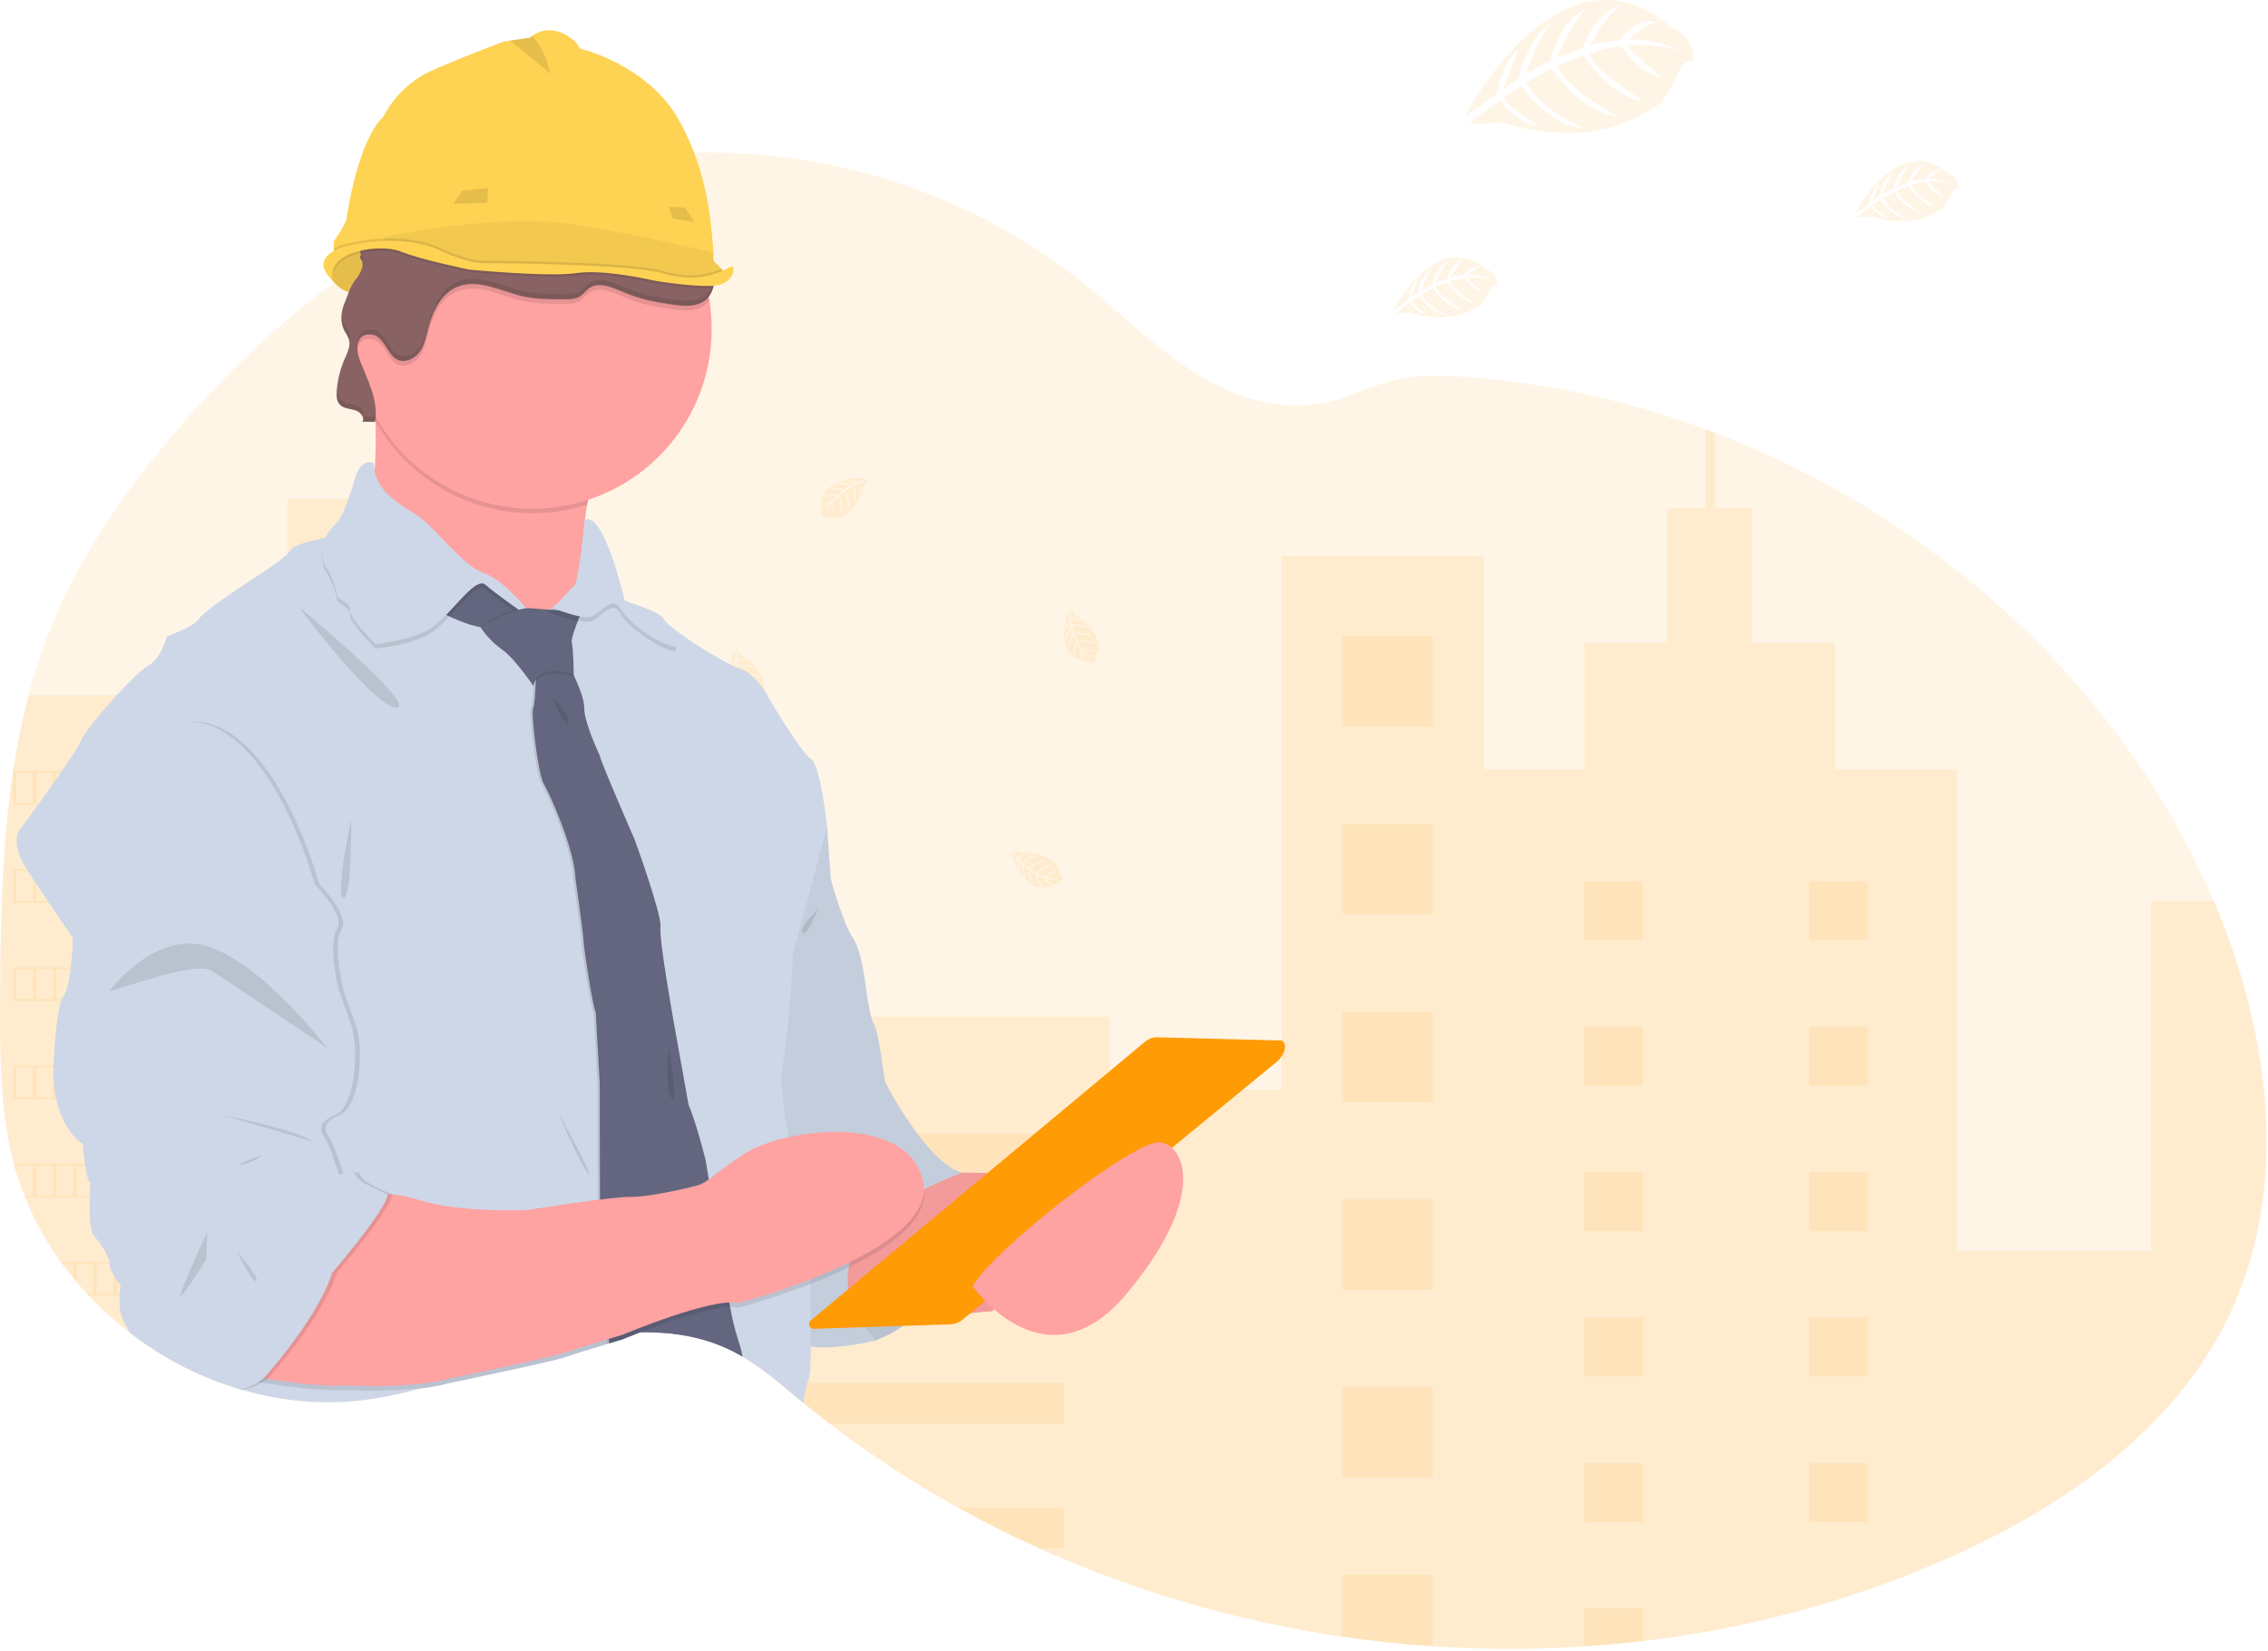 <svg width="1073" height="781" viewBox="0 0 1073 781" fill="none" xmlns="http://www.w3.org/2000/svg">
<g clip-path="url(#clip0_214_52)">
<path opacity="0.1" d="M1054.17 623.33C1027.61 678.14 973.65 714.79 917.75 738.96C872.994 758.184 825.684 770.809 777.3 776.44C768.033 777.54 758.737 778.393 749.41 779C725.578 780.553 701.669 780.527 677.84 778.92C663.507 777.967 649.223 776.443 634.99 774.35C585.534 767.135 537.318 753.095 491.72 732.63C478.56 726.703 465.667 720.233 453.04 713.22C431.95 701.531 411.743 688.316 392.58 673.68C388.34 670.44 384.153 667.13 380.02 663.75L378.32 662.36C375.07 659.68 371.85 656.94 368.58 654.28C363.145 649.727 357.375 645.589 351.32 641.9C350.91 641.66 350.5 641.42 350.08 641.19C348.96 640.54 347.82 639.93 346.66 639.35C344.27 638.145 341.82 637.064 339.32 636.11C327.77 631.71 315.4 630.11 302.86 630.38C300.78 630.38 298.7 630.52 296.61 630.66C293.69 630.86 290.76 631.16 287.84 631.54L286.76 631.69C277.455 633.007 268.255 634.982 259.23 637.6C245.29 641.6 231.6 646.6 217.82 651.11C211.97 653.04 206.11 654.88 200.2 656.53L198.9 656.89C190.495 659.254 181.938 661.045 173.29 662.25C153.638 664.763 133.677 663.155 114.68 657.53L114.02 657.34L112.8 656.98L111.13 656.46C108.33 655.58 105.553 654.617 102.8 653.57L101.13 652.93C98.463 651.903 95.853 650.8 93.3 649.62L91.63 648.86C88.963 647.62 86.353 646.31 83.8 644.93C82.88 644.45 81.97 643.93 81.07 643.44C78.35 641.92 75.683 640.327 73.07 638.66C70.297 636.893 67.583 635.05 64.93 633.13C63.703 632.25 62.49 631.347 61.29 630.42C54.373 625.129 47.895 619.287 41.92 612.95C41.59 612.62 41.28 612.28 40.97 611.95C39.38 610.23 37.82 608.48 36.31 606.69C35.75 606.03 35.19 605.37 34.64 604.69C32.847 602.503 31.117 600.267 29.45 597.98C29.2 597.65 28.96 597.31 28.72 596.98C21.887 587.531 16.223 577.29 11.85 566.48C11.71 566.15 11.58 565.81 11.46 565.48C10.127 562.047 8.91 558.557 7.81 555.01C7.36 553.53 6.93 552.01 6.55 550.53C6.42 550.09 6.3 549.64 6.19 549.2C0.67 527.47 0.04 504.88 0.04 482.42C0.04 479.8 0.04 477.183 0.04 474.57C0.2 438.24 0.76 401.29 6.12 365.46C6.12 365.21 6.19 364.96 6.23 364.72C8.024 352.658 10.464 340.701 13.54 328.9C16.759 316.518 20.873 304.386 25.85 292.6C38.18 263.6 56.11 237.21 76.02 212.75C100.02 183.32 127.52 156.16 158.15 133.75C162.55 130.53 167.01 127.403 171.53 124.37L173.62 123C174.35 122.51 175.08 122 175.81 121.57C177.31 120.57 178.81 119.63 180.33 118.68L182.03 117.62L185.27 115.62L186.27 115.05L188 114.05L189.71 113.05C191.71 111.87 193.733 110.717 195.78 109.59C204.52 104.717 213.467 100.263 222.62 96.23C225.32 95.037 228.037 93.887 230.77 92.78C243.18 87.726 255.927 83.546 268.92 80.27C273.72 79.057 278.55 77.99 283.41 77.07C289.143 75.963 294.907 75.047 300.7 74.32C309.919 73.16 319.191 72.469 328.48 72.25C393.8 70.66 459.78 91.92 510.97 132.67C531.37 148.91 549.7 168.14 572.61 180.59C592.61 191.43 616.02 195.92 637.44 187.39C655.14 180.34 666.66 176.84 686.54 177.91C727.677 180.227 768.232 188.709 806.85 203.07C808.41 203.64 809.97 204.23 811.52 204.82C912.23 243.37 998.82 319.92 1043.8 418.29C1044.99 420.89 1046.14 423.51 1047.27 426.15C1074.1 488.8 1083.78 562.25 1054.17 623.33Z" fill="#FF9B05"/>
<path opacity="0.1" d="M200.17 277.39V656.55L198.87 656.91C190.465 659.274 181.908 661.065 173.26 662.27C153.608 664.782 133.647 663.175 114.65 657.55L113.99 657.36L112.77 657L111.1 656.48C108.3 655.6 105.523 654.637 102.77 653.59L101.1 652.95C98.433 651.923 95.823 650.82 93.27 649.64L91.6 648.88C88.933 647.64 86.323 646.33 83.77 644.95C82.85 644.47 81.94 643.95 81.04 643.46C78.32 641.94 75.653 640.347 73.04 638.68C70.267 636.913 67.553 635.07 64.9 633.15C63.673 632.27 62.46 631.367 61.26 630.44C54.343 625.149 47.865 619.307 41.89 612.97C41.56 612.64 41.25 612.3 40.94 611.97C39.35 610.25 37.79 608.5 36.28 606.71C35.72 606.05 35.16 605.39 34.61 604.71C32.817 602.523 31.087 600.287 29.42 598C29.17 597.67 28.93 597.33 28.69 597C21.857 587.551 16.193 577.31 11.82 566.5C11.68 566.17 11.55 565.83 11.43 565.5C10.097 562.067 8.88 558.577 7.78 555.03C7.33 553.55 6.9 552.03 6.52 550.55C6.39 550.11 6.27 549.66 6.16 549.22C0.64 527.49 0.01 504.9 0.01 482.44C0.01 479.82 0.01 477.203 0.01 474.59C0.17 438.26 0.73 401.31 6.09 365.48C6.09 365.23 6.16 364.98 6.2 364.74C7.994 352.678 10.434 340.721 13.51 328.92H115.63V277.39H135.99V236H179.81V277.39H200.17Z" fill="#FF9B05"/>
<path opacity="0.1" d="M1054.17 623.33C1027.61 678.14 973.65 714.79 917.75 738.96C872.994 758.184 825.684 770.809 777.3 776.44C768.033 777.54 758.737 778.393 749.41 779C725.578 780.553 701.669 780.527 677.84 778.92C663.507 777.967 649.223 776.443 634.99 774.35C585.534 767.135 537.318 753.095 491.72 732.63C478.56 726.703 465.667 720.233 453.04 713.22C431.95 701.531 411.743 688.315 392.58 673.68C388.34 670.44 384.153 667.13 380.02 663.75L378.32 662.36C375.07 659.68 371.85 656.94 368.58 654.28C363.145 649.727 357.375 645.589 351.32 641.9C350.91 641.66 350.5 641.42 350.08 641.19C348.96 640.54 347.82 639.93 346.66 639.35C344.27 638.145 341.82 637.064 339.32 636.11V481H524.91V515.53H606.36V262.95H702.23V363.95H749.65V304.15H788.83V240.27H806.83V203.07C808.39 203.64 809.95 204.23 811.5 204.82V240.27H829.02V304.19H868.17V363.99H925.9V591.82H1017.66V426.13H1047.23C1074.1 488.8 1083.78 562.25 1054.17 623.33Z" fill="#FF9B05"/>
<path opacity="0.1" d="M677.86 300.96H635.01V343.81H677.86V300.96Z" fill="#FF9B05"/>
<path opacity="0.1" d="M677.86 389.78H635.01V432.63H677.86V389.78Z" fill="#FF9B05"/>
<path opacity="0.1" d="M677.86 478.61H635.01V521.46H677.86V478.61Z" fill="#FF9B05"/>
<path opacity="0.1" d="M677.86 567.44H635.01V610.29H677.86V567.44Z" fill="#FF9B05"/>
<path opacity="0.1" d="M677.86 656.26H635.01V699.11H677.86V656.26Z" fill="#FF9B05"/>
<path opacity="0.1" d="M677.86 745.07V778.91C663.527 777.957 649.243 776.433 635.01 774.34V745.07H677.86Z" fill="#FF9B05"/>
<path opacity="0.1" d="M503.44 536.38H353.45V555.79H503.44V536.38Z" fill="#FF9B05"/>
<path opacity="0.1" d="M503.44 595.33H353.45V614.74H503.44V595.33Z" fill="#FF9B05"/>
<path opacity="0.1" d="M503.44 654.28V673.68H392.6C388.36 670.44 384.173 667.13 380.04 663.75L378.34 662.36C375.09 659.68 371.87 656.94 368.6 654.28H503.44Z" fill="#FF9B05"/>
<path opacity="0.1" d="M503.44 713.22V732.63H491.74C478.58 726.703 465.687 720.233 453.06 713.22H503.44Z" fill="#FF9B05"/>
<path opacity="0.1" d="M777.32 416.99H749.43V444.88H777.32V416.99Z" fill="#FF9B05"/>
<path opacity="0.1" d="M173.32 287.01H145.43V314.9H173.32V287.01Z" fill="#FF9B05"/>
<path opacity="0.1" d="M173.32 351.81H145.43V379.7H173.32V351.81Z" fill="#FF9B05"/>
<path opacity="0.1" d="M173.32 416.6H145.43V444.49H173.32V416.6Z" fill="#FF9B05"/>
<path opacity="0.1" d="M173.32 481.4H145.43V509.29H173.32V481.4Z" fill="#FF9B05"/>
<path opacity="0.1" d="M173.32 546.2H145.43V574.09H173.32V546.2Z" fill="#FF9B05"/>
<path opacity="0.1" d="M173.32 610.99H145.43V638.88H173.32V610.99Z" fill="#FF9B05"/>
<path opacity="0.1" d="M883.81 416.99H855.92V444.88H883.81V416.99Z" fill="#FF9B05"/>
<path opacity="0.1" d="M777.32 485.79H749.43V513.68H777.32V485.79Z" fill="#FF9B05"/>
<path opacity="0.1" d="M883.81 485.79H855.92V513.68H883.81V485.79Z" fill="#FF9B05"/>
<path opacity="0.1" d="M777.32 554.6H749.43V582.49H777.32V554.6Z" fill="#FF9B05"/>
<path opacity="0.1" d="M883.81 554.6H855.92V582.49H883.81V554.6Z" fill="#FF9B05"/>
<path opacity="0.1" d="M777.32 623.41H749.43V651.3H777.32V623.41Z" fill="#FF9B05"/>
<path opacity="0.1" d="M883.81 623.41H855.92V651.3H883.81V623.41Z" fill="#FF9B05"/>
<path opacity="0.1" d="M777.32 692.21H749.43V720.1H777.32V692.21Z" fill="#FF9B05"/>
<path opacity="0.1" d="M883.81 692.21H855.92V720.1H883.81V692.21Z" fill="#FF9B05"/>
<path opacity="0.1" d="M749.43 779V761.01H777.32V776.44L749.43 779Z" fill="#FF9B05"/>
<path opacity="0.1" d="M6.1 364.75V380.75H112.77V364.75H6.1ZM15.6 379.75H7.77V365.75H15.6V379.75ZM25.1 379.75H17.27V365.75H25.1V379.75ZM34.6 379.75H26.77V365.75H34.6V379.75ZM44.1 379.75H36.27V365.75H44.1V379.75ZM53.6 379.75H45.77V365.75H53.6V379.75ZM63.1 379.75H55.27V365.75H63.1V379.75ZM72.6 379.75H64.77V365.75H72.6V379.75ZM82.1 379.75H74.27V365.75H82.1V379.75ZM91.6 379.75H83.77V365.75H91.6V379.75ZM101.1 379.75H93.27V365.75H101.1V379.75ZM111.1 379.75H102.77V365.75H111.1V379.75Z" fill="#FF9B05"/>
<path opacity="0.1" d="M6.1 411.21V427.16H112.77V411.21H6.1ZM15.6 426.16H7.77V412.21H15.6V426.16ZM25.1 426.16H17.27V412.21H25.1V426.16ZM34.6 426.16H26.77V412.21H34.6V426.16ZM44.1 426.16H36.27V412.21H44.1V426.16ZM53.6 426.16H45.77V412.21H53.6V426.16ZM63.1 426.16H55.27V412.21H63.1V426.16ZM72.6 426.16H64.77V412.21H72.6V426.16ZM82.1 426.16H74.27V412.21H82.1V426.16ZM91.6 426.16H83.77V412.21H91.6V426.16ZM101.1 426.16H93.27V412.21H101.1V426.16ZM111.1 426.16H102.77V412.21H111.1V426.16Z" fill="#FF9B05"/>
<path opacity="0.1" d="M6.1 457.66V473.61H112.77V457.66H6.1ZM15.6 472.61H7.77V458.66H15.6V472.61ZM25.1 472.61H17.27V458.66H25.1V472.61ZM34.6 472.61H26.77V458.66H34.6V472.61ZM44.1 472.61H36.27V458.66H44.1V472.61ZM53.6 472.61H45.77V458.66H53.6V472.61ZM63.1 472.61H55.27V458.66H63.1V472.61ZM72.6 472.61H64.77V458.66H72.6V472.61ZM82.1 472.61H74.27V458.66H82.1V472.61ZM91.6 472.61H83.77V458.66H91.6V472.61ZM101.1 472.61H93.27V458.66H101.1V472.61ZM111.1 472.61H102.77V458.66H111.1V472.61Z" fill="#FF9B05"/>
<path opacity="0.1" d="M6.1 504.07V520.07H112.77V504.07H6.1ZM15.6 519.07H7.77V505.07H15.6V519.07ZM25.1 519.07H17.27V505.07H25.1V519.07ZM34.6 519.07H26.77V505.07H34.6V519.07ZM44.1 519.07H36.27V505.07H44.1V519.07ZM53.6 519.07H45.77V505.07H53.6V519.07ZM63.1 519.07H55.27V505.07H63.1V519.07ZM72.6 519.07H64.77V505.07H72.6V519.07ZM82.1 519.07H74.27V505.07H82.1V519.07ZM91.6 519.07H83.77V505.07H91.6V519.07ZM101.1 519.07H93.27V505.07H101.1V519.07ZM111.1 519.07H102.77V505.07H111.1V519.07Z" fill="#FF9B05"/>
<path opacity="0.1" d="M6.51 550.56C6.89 552.06 7.32 553.56 7.77 555.04V551.56H15.6V565.56H11.42C11.54 565.89 11.67 566.23 11.81 566.56H112.81V550.56H6.51ZM25.1 565.56H17.27V551.56H25.1V565.56ZM34.6 565.56H26.77V551.56H34.6V565.56ZM44.1 565.56H36.27V551.56H44.1V565.56ZM53.6 565.56H45.77V551.56H53.6V565.56ZM63.1 565.56H55.27V551.56H63.1V565.56ZM72.6 565.56H64.77V551.56H72.6V565.56ZM82.1 565.56H74.27V551.56H82.1V565.56ZM91.6 565.56H83.77V551.56H91.6V565.56ZM101.1 565.56H93.27V551.56H101.1V565.56ZM111.1 565.56H102.77V551.56H111.1V565.56Z" fill="#FF9B05"/>
<path opacity="0.1" d="M28.68 597.01C28.92 597.34 29.16 597.68 29.41 598.01H34.6V604.72C35.15 605.39 35.71 606.05 36.27 606.72V598.02H44.1V612.02H40.93C41.24 612.35 41.55 612.69 41.88 613.02H112.77V597.02L28.68 597.01ZM53.6 612.01H45.77V598.01H53.6V612.01ZM63.1 612.01H55.27V598.01H63.1V612.01ZM72.6 612.01H64.77V598.01H72.6V612.01ZM82.1 612.01H74.27V598.01H82.1V612.01ZM91.6 612.01H83.77V598.01H91.6V612.01ZM101.1 612.01H93.27V598.01H101.1V612.01ZM111.1 612.01H102.77V598.01H111.1V612.01Z" fill="#FF9B05"/>
<path opacity="0.1" d="M81.04 643.46C81.94 643.97 82.85 644.46 83.77 644.95V644.46H91.6V648.88L93.27 649.64V644.46H101.1V652.95L102.77 653.59V644.46H111.1V656.46L112.77 656.98V643.46H81.04Z" fill="#FF9B05"/>
<path opacity="0.1" d="M409.96 226.24C409.96 226.24 386.12 224.8 388.96 241.5C388.814 242.349 388.941 243.222 389.322 243.994C389.703 244.767 390.318 245.399 391.08 245.8C391.08 245.8 391.08 244.56 393.52 244.98C394.376 245.121 395.245 245.161 396.11 245.1C397.28 245.023 398.393 244.567 399.28 243.8V243.8C399.28 243.8 405.98 241.03 408.59 230.08C408.59 230.08 410.51 227.69 410.44 227.08L406.44 228.8C406.44 228.8 407.82 231.7 406.74 234.11C406.74 234.11 406.61 228.91 405.83 229.03C405.68 229.03 403.74 230.03 403.74 230.03C403.74 230.03 406.11 235.09 404.32 238.76C404.32 238.76 405 232.54 403.01 230.4L400.11 232.07C400.11 232.07 402.88 237.29 401 241.55C401 241.55 401.49 235.02 399.52 232.48L396.95 234.48C396.95 234.48 399.55 239.62 397.95 243.16C397.95 243.16 397.74 235.55 396.38 234.97C395.404 235.793 394.534 236.733 393.79 237.77C393.79 237.77 395.57 241.5 394.47 243.47C394.47 243.47 393.79 238.41 393.23 238.38C393.23 238.38 391 241.74 390.77 244.04C390.873 241.906 391.535 239.837 392.69 238.04C391.402 238.284 390.213 238.899 389.27 239.81C389.27 239.81 389.62 237.44 393.27 237.23C393.27 237.23 395.12 234.69 395.62 234.53C395.62 234.53 392.01 234.23 389.82 235.2C389.82 235.2 391.75 232.96 396.28 233.98L398.81 231.91C398.81 231.91 394.06 231.26 392.05 231.98C392.05 231.98 394.36 229.98 399.49 231.44L402.25 229.79C400.13 229.326 397.959 229.138 395.79 229.23C395.79 229.23 398.33 227.86 403.06 229.35L405.06 228.46C405.06 228.46 402.06 227.88 401.23 227.79C400.4 227.7 400.31 227.46 400.31 227.46C402.188 227.147 404.117 227.362 405.88 228.08C405.88 228.08 410.03 226.5 409.96 226.24Z" fill="#FF9B05"/>
<path opacity="0.1" d="M347.38 307.51C347.38 307.51 339.23 329.95 356.05 332C356.82 332.379 357.69 332.505 358.536 332.359C359.382 332.214 360.161 331.804 360.76 331.19C360.76 331.19 359.59 330.8 360.67 328.61C361.048 327.832 361.337 327.013 361.53 326.17C361.783 325.024 361.657 323.828 361.17 322.76V322.76C361.17 322.76 360.42 315.55 350.66 309.94C350.66 309.94 348.92 307.41 348.31 307.31L348.81 311.66C348.81 311.66 351.98 311.16 353.99 312.88C353.99 312.88 348.99 311.53 348.86 312.31C348.86 312.46 349.23 314.6 349.23 314.6C349.23 314.6 354.75 313.76 357.76 316.52C357.76 316.52 351.98 314.1 349.37 315.41L350.15 318.59C350.15 318.59 355.94 317.43 359.49 320.43C359.49 320.43 353.37 318.12 350.37 319.28L351.56 322.28C351.56 322.28 357.23 321.28 360.17 323.77C360.17 323.77 352.81 321.77 351.88 322.95C352.392 324.114 353.044 325.212 353.82 326.22C353.82 326.22 357.91 325.58 359.48 327.22C359.48 327.22 354.43 326.43 354.25 326.95C354.25 326.95 356.84 330.05 358.98 330.95C356.97 330.239 355.181 329.015 353.79 327.4C353.658 328.708 353.911 330.025 354.52 331.19C354.52 331.19 352.34 330.19 353.17 326.64C353.17 326.64 351.25 324.15 351.25 323.64C351.25 323.64 349.93 327.01 350.25 329.39C350.25 329.39 348.65 326.9 350.91 322.85L349.65 319.85C349.65 319.85 347.65 324.22 347.79 326.36C347.79 326.36 346.55 323.57 349.39 319.06L348.6 315.95C347.553 317.839 346.757 319.856 346.23 321.95C346.23 321.95 345.63 319.12 348.4 315.01L348.11 312.87C348.11 312.87 346.71 315.55 346.38 316.36C346.05 317.17 345.8 317.14 345.8 317.14C346.03 315.249 346.782 313.459 347.97 311.97C347.97 311.97 347.65 307.51 347.38 307.51Z" fill="#FF9B05"/>
<path opacity="0.1" d="M505.41 288.59C505.41 288.59 497.27 311.07 514.08 313.07C514.853 313.448 515.725 313.573 516.573 313.426C517.421 313.278 518.2 312.867 518.8 312.25C518.8 312.25 517.62 311.86 518.71 309.68C519.092 308.901 519.377 308.078 519.56 307.23C519.816 306.085 519.693 304.889 519.21 303.82C519.21 303.82 518.46 296.61 508.7 291C508.7 291 506.95 288.48 506.34 288.38L506.85 292.72C506.85 292.72 510.02 292.23 512.03 293.95C512.03 293.95 507.03 292.6 506.89 293.37C506.89 293.53 507.26 295.66 507.26 295.66C507.26 295.66 512.78 294.83 515.8 297.58C515.8 297.58 510.02 295.17 507.4 296.47L508.19 299.66C508.19 299.66 513.98 298.49 517.53 301.5C517.53 301.5 511.4 299.18 508.4 300.34L509.59 303.34C509.59 303.34 515.26 302.34 518.2 304.83C518.2 304.83 510.85 302.83 509.91 304.02C510.438 305.189 511.11 306.287 511.91 307.29C511.91 307.29 515.99 306.64 517.57 308.29C517.57 308.29 512.52 307.5 512.34 308.03C512.34 308.03 514.92 311.12 517.06 312.03C515.052 311.322 513.265 310.097 511.88 308.48C511.747 309.786 511.998 311.103 512.6 312.27C512.6 312.27 510.43 311.27 511.26 307.73C511.26 307.73 509.34 305.23 509.33 304.73C509.33 304.73 508.02 308.11 508.33 310.48C508.33 310.48 506.73 308 508.99 303.94L507.73 300.94C507.73 300.94 505.73 305.31 505.87 307.44C505.87 307.44 504.63 304.66 507.47 300.15L506.67 297.03C505.624 298.919 504.827 300.936 504.3 303.03C504.3 303.03 503.71 300.2 506.48 296.09L506.19 293.95C506.19 293.95 504.79 296.63 504.45 297.44C504.11 298.25 503.87 298.22 503.87 298.22C504.107 296.329 504.861 294.54 506.05 293.05C506.05 293.05 505.69 288.6 505.41 288.59Z" fill="#FF9B05"/>
<path opacity="0.1" d="M279.51 472.07C279.51 472.07 271.36 494.52 288.18 496.57C288.951 496.949 289.822 497.074 290.668 496.927C291.515 496.779 292.293 496.367 292.89 495.75C292.89 495.75 291.72 495.36 292.8 493.18C293.184 492.401 293.473 491.578 293.66 490.73C293.918 489.585 293.792 488.386 293.3 487.32V487.32C293.3 487.32 292.55 480.11 282.79 474.51C282.79 474.51 281.05 471.98 280.44 471.88L280.94 476.22C280.94 476.22 284.12 475.73 286.12 477.45C286.12 477.45 281.12 476.1 280.99 476.87C280.99 477.03 281.36 479.16 281.36 479.16C281.36 479.16 286.88 478.33 289.89 481.08C289.89 481.08 284.11 478.67 281.5 479.97L282.28 483.16C282.28 483.16 288.07 481.99 291.62 485C291.62 485 285.5 482.68 282.5 483.84L283.69 486.84C283.69 486.84 289.36 485.84 292.3 488.33C292.3 488.33 284.95 486.33 284.01 487.52C284.522 488.684 285.173 489.782 285.95 490.79C285.95 490.79 290.04 490.14 291.62 491.79C291.62 491.79 286.56 491 286.38 491.53C286.38 491.53 288.97 494.62 291.11 495.53C289.1 494.824 287.31 493.604 285.92 491.99C285.788 493.294 286.041 494.609 286.65 495.77C286.65 495.77 284.47 494.77 285.3 491.23C285.3 491.23 283.39 488.73 283.38 488.23C283.38 488.23 282.06 491.61 282.38 493.98C282.38 493.98 280.78 491.5 283.04 487.44L281.78 484.44C281.78 484.44 279.78 488.81 279.93 490.94C279.93 490.94 278.69 488.16 281.53 483.65L280.73 480.54C279.681 482.428 278.885 484.445 278.36 486.54C278.36 486.54 277.76 483.7 280.53 479.6L280.24 477.45C280.24 477.45 278.84 480.13 278.51 480.94C278.18 481.75 277.93 481.72 277.93 481.72C278.161 479.827 278.916 478.037 280.11 476.55C280.11 476.55 279.78 472.07 279.51 472.07Z" fill="#FF9B05"/>
<path opacity="0.1" d="M247.17 260.48C247.17 260.48 239.03 282.92 255.84 284.97C256.612 285.348 257.484 285.474 258.331 285.328C259.178 285.183 259.958 284.774 260.56 284.16C260.56 284.16 259.38 283.77 260.47 281.58C260.847 280.799 261.132 279.977 261.32 279.13C261.576 277.989 261.453 276.795 260.97 275.73C260.97 275.73 260.22 268.52 250.45 262.91C250.45 262.91 248.71 260.38 248.1 260.28L248.61 264.63C248.61 264.63 251.78 264.13 253.78 265.85C253.78 265.85 248.78 264.5 248.65 265.28C248.65 265.43 249.02 267.57 249.02 267.57C249.02 267.57 254.54 266.73 257.56 269.49C257.56 269.49 251.78 267.07 249.16 268.38L249.94 271.56C249.94 271.56 255.73 270.39 259.29 273.4C259.29 273.4 253.16 271.08 250.16 272.25L251.35 275.25C251.35 275.25 257.02 274.25 259.96 276.75C259.96 276.75 252.61 274.75 251.67 275.93C252.182 277.094 252.834 278.192 253.61 279.2C253.61 279.2 257.7 278.56 259.28 280.2C259.28 280.2 254.23 279.41 254.05 279.93C254.05 279.93 256.63 283.03 258.77 283.93C256.762 283.216 254.973 281.993 253.58 280.38C253.448 281.688 253.701 283.005 254.31 284.17C254.31 284.17 252.13 283.17 252.97 279.62C252.97 279.62 251.05 277.13 251.04 276.62C251.04 276.62 249.73 279.99 250.04 282.37C250.04 282.37 248.43 279.88 250.7 275.83L249.43 272.83C249.43 272.83 247.43 277.2 247.58 279.34C247.58 279.34 246.34 276.55 249.18 272.04L248.38 268.93C247.333 270.819 246.537 272.836 246.01 274.93C246.01 274.93 245.42 272.1 248.18 267.99L247.9 265.85C247.9 265.85 246.49 268.53 246.16 269.33C245.83 270.13 245.58 270.12 245.58 270.12C245.811 268.227 246.566 266.437 247.76 264.95C247.76 264.95 247.45 260.48 247.17 260.48Z" fill="#FF9B05"/>
<path opacity="0.1" d="M307.61 382.68C307.61 382.68 313.9 405.68 328.82 397.68C329.668 397.545 330.451 397.145 331.059 396.538C331.666 395.931 332.065 395.148 332.2 394.3C332.2 394.3 331.02 394.66 330.65 392.25C330.509 391.394 330.267 390.559 329.93 389.76C329.487 388.674 328.695 387.767 327.68 387.18C327.68 387.18 322.91 381.72 311.68 382.76C311.68 382.76 308.8 381.71 308.24 381.98L311.16 385.23C311.16 385.23 313.47 383 316.1 383.23C316.1 383.23 311.21 385.03 311.57 385.72C311.65 385.86 313.19 387.38 313.19 387.38C313.19 387.38 317.19 383.51 321.27 384.02C321.27 384.02 315.16 385.38 313.78 387.96L316.25 390.11C316.25 390.11 320.31 385.82 324.95 386.22C324.95 386.22 318.6 387.86 316.82 390.54L319.54 392.33C319.54 392.33 323.54 388.22 327.44 388.59C327.44 388.59 320.3 391.22 320.19 392.7C321.282 393.357 322.451 393.877 323.67 394.25C323.67 394.25 326.67 391.37 328.86 391.78C328.86 391.78 324.27 394.05 324.43 394.58C324.43 394.58 328.33 395.58 330.58 395.1C328.531 395.681 326.366 395.715 324.3 395.2C324.943 396.344 325.911 397.273 327.08 397.87C327.08 397.87 324.72 398.3 323.36 394.93C323.36 394.93 320.36 394 320.04 393.58C320.04 393.58 320.92 397.1 322.54 398.86C322.54 398.86 319.8 397.75 319.31 393.13L316.54 391.4C316.54 391.4 317.45 396.11 318.77 397.78C318.77 397.78 316.15 396.22 315.87 390.9L313.43 388.82C313.668 390.978 314.185 393.096 314.97 395.12C314.97 395.12 312.86 393.12 312.75 388.2L311.28 386.61C311.28 386.61 311.68 389.61 311.87 390.46C312.06 391.31 311.87 391.46 311.87 391.46C310.969 389.78 310.554 387.883 310.67 385.98C310.67 385.98 307.84 382.53 307.61 382.68Z" fill="#FF9B05"/>
<path opacity="0.1" d="M478.25 403.22C478.25 403.22 484.54 426.22 499.45 418.22C500.3 418.088 501.087 417.69 501.696 417.083C502.305 416.475 502.706 415.69 502.84 414.84C502.84 414.84 501.65 415.2 501.28 412.84C501.147 411.984 500.908 411.147 500.57 410.35C500.12 409.266 499.326 408.359 498.31 407.77V407.77C498.31 407.77 493.54 402.31 482.31 403.36C482.31 403.36 479.43 402.3 478.88 402.57L481.79 405.82C481.79 405.82 484.1 403.59 486.73 403.82C486.73 403.82 481.84 405.62 482.21 406.31C482.28 406.45 483.83 407.97 483.83 407.97C483.83 407.97 487.83 404.1 491.91 404.61C491.91 404.61 485.79 405.97 484.41 408.55L486.89 410.7C486.89 410.7 490.89 406.41 495.58 406.81C495.58 406.81 489.24 408.45 487.46 411.13L490.18 412.92C490.18 412.92 494.18 408.81 498.07 409.18C498.07 409.18 490.93 411.81 490.83 413.29C491.919 413.947 493.084 414.468 494.3 414.84C494.3 414.84 497.3 411.96 499.49 412.37C499.49 412.37 494.91 414.64 495.06 415.17C495.06 415.17 498.96 416.17 501.22 415.69C499.168 416.27 497 416.305 494.93 415.79C495.577 416.932 496.543 417.86 497.71 418.46C497.71 418.46 495.35 418.89 493.99 415.52C493.99 415.52 490.99 414.59 490.68 414.17C490.68 414.17 491.55 417.69 493.17 419.45C493.17 419.45 490.43 418.34 489.94 413.72L487.17 411.97C487.17 411.97 488.08 416.68 489.41 418.35C489.41 418.35 486.79 416.79 486.51 411.47L484.06 409.39C484.297 411.549 484.818 413.667 485.61 415.69C485.61 415.69 483.49 413.69 483.38 408.77L481.91 407.18C481.91 407.18 482.31 410.18 482.5 411.03C482.69 411.88 482.5 412.03 482.5 412.03C481.599 410.35 481.184 408.453 481.3 406.55C481.3 406.55 478.48 403.07 478.25 403.22Z" fill="#FF9B05"/>
<path d="M414.23 634.2C414.23 634.2 466.11 616.73 455.37 554.83L389.47 537.72L374.17 588.51L414.23 634.2Z" fill="#CED7E7"/>
<path opacity="0.1" d="M374.17 588.51L414.22 634.2C414.22 634.2 466.1 616.73 455.36 554.83L374.17 588.51Z" fill="black"/>
<path d="M156.17 131.21C156.17 131.21 163.17 142.6 172.74 136.91C182.31 131.22 173.13 115.5 173.13 115.5C173.13 115.5 154.8 112.99 156.17 131.21Z" fill="#FED253"/>
<path opacity="0.1" d="M172.74 136.91C171.611 137.64 170.345 138.132 169.019 138.356C167.694 138.58 166.336 138.53 165.03 138.21C161.52 137.32 158.82 134.62 157.37 132.85C156.938 132.331 156.537 131.787 156.17 131.22C155.68 124.72 157.7 120.85 160.5 118.57C164.35 115.44 169.68 115.31 171.98 115.41C172.69 115.41 173.1 115.51 173.1 115.51L173.29 115.83C173.56 116.34 174.15 117.47 174.78 118.98C176.92 123.93 179.47 132.9 172.74 136.91Z" fill="black"/>
<path d="M419.33 551.92L455.33 554.83L522.33 555.38L469.54 620.38C469.54 620.38 452.79 621.29 449.34 623.65C445.89 626.01 397.45 624.75 397.45 624.75L389.63 591.43L419.33 551.92Z" fill="#FFA2A2"/>
<path opacity="0.05" d="M419.33 551.92L455.33 554.83L522.33 555.38L469.54 620.38C469.54 620.38 452.79 621.29 449.34 623.65C445.89 626.01 397.45 624.75 397.45 624.75L389.63 591.43L419.33 551.92Z" fill="black"/>
<path d="M382.92 377.16L391.29 391.36L393.11 416.12C393.11 416.12 398.94 437.23 403.31 443.42C407.68 449.61 409.5 466 409.5 466C409.5 466 411.32 481.29 413.5 484.56C415.68 487.83 418.6 511.56 418.6 511.56C418.6 511.56 437.9 550.15 455.37 554.88C455.37 554.88 368.72 583.28 414.23 634.25C414.23 634.25 381.83 642.25 374.18 633.16C366.53 624.07 346.51 489.35 346.51 489.35L352.7 375.75L382.92 377.16Z" fill="#CED7E7"/>
<path opacity="0.05" d="M382.92 377.16L391.29 391.36L393.11 416.12C393.11 416.12 398.94 437.23 403.31 443.42C407.68 449.61 409.5 466 409.5 466C409.5 466 411.32 481.29 413.5 484.56C415.68 487.83 418.6 511.56 418.6 511.56C418.6 511.56 437.9 550.15 455.37 554.88C455.37 554.88 368.72 583.28 414.23 634.25C414.23 634.25 381.83 642.25 374.18 633.16C366.53 624.07 346.51 489.35 346.51 489.35L352.7 375.75L382.92 377.16Z" fill="black"/>
<path d="M277.79 238.77C275.359 251.384 276.08 264.402 279.89 276.67L266.41 315.26C266.41 315.26 163.74 258.1 172.48 244.26C177.43 236.41 178.06 215.64 177.66 199.14C177.37 186.6 176.48 176.54 176.48 176.54C176.48 176.54 302.48 188.93 285.71 217.69C281.915 224.227 279.238 231.351 277.79 238.77V238.77Z" fill="#FFA2A2"/>
<path opacity="0.1" d="M285.71 217.69C281.915 224.227 279.238 231.351 277.79 238.77C259.091 244.752 238.898 244.073 220.643 236.848C202.389 229.623 187.2 216.299 177.66 199.14C177.37 186.6 176.48 176.54 176.48 176.54C176.48 176.54 302.45 188.93 285.71 217.69Z" fill="black"/>
<path d="M336.68 155.79C336.689 169.139 333.547 182.301 327.512 194.207C321.476 206.113 312.716 216.427 301.943 224.311C291.171 232.194 278.69 237.424 265.516 239.576C252.342 241.728 238.846 240.74 226.125 236.694C213.405 232.648 201.818 225.658 192.307 216.291C182.797 206.924 175.631 195.445 171.392 182.788C167.153 170.13 165.96 156.651 167.911 143.445C169.862 130.24 174.902 117.681 182.62 106.79C183.82 105.103 185.083 103.457 186.41 101.85C193.969 92.662 203.376 85.167 214.02 79.85V79.85C219.795 76.961 225.886 74.753 232.17 73.27C243.518 70.582 255.297 70.257 266.775 72.317C278.253 74.376 289.185 78.775 298.89 85.241C308.596 91.706 316.867 100.099 323.189 109.898C329.511 119.698 333.749 130.693 335.64 142.2C336.346 146.695 336.694 151.24 336.68 155.79Z" fill="#FFA2A2"/>
<path d="M370.17 504.6C368.9 511.38 370.49 523.77 372.9 536.38C373 536.93 373.11 537.48 373.22 538.03C373.33 538.58 373.49 539.43 373.63 540.12C374.74 545.54 375.95 550.91 377.13 555.79C378.31 560.67 379.37 564.85 380.27 568.29C381.63 573.44 382.56 576.68 382.56 576.68C382.56 576.68 382.68 579.86 382.84 584.92C382.93 587.84 383.03 591.4 383.13 595.33C383.13 596.47 383.2 597.63 383.23 598.83C383.28 600.92 383.33 603.09 383.38 605.31C383.38 606.03 383.38 606.75 383.43 607.48C383.43 609.87 383.52 612.31 383.56 614.74C383.61 618.08 383.65 621.42 383.67 624.66C383.67 625.9 383.67 627.12 383.67 628.32C383.67 631.42 383.67 634.39 383.67 637.12C383.56 644.87 383.25 650.72 382.59 652.41C382.36 652.99 382.15 653.62 381.95 654.28C381.083 657.384 380.454 660.55 380.07 663.75L378.37 662.36C375.12 659.68 371.9 656.94 368.63 654.28C363.195 649.727 357.425 645.589 351.37 641.9C350.96 641.66 350.55 641.42 350.13 641.19C349.01 640.54 347.87 639.93 346.71 639.35C344.32 638.145 341.87 637.064 339.37 636.11C327.82 631.71 315.45 630.11 302.91 630.38C297.91 632.29 294.66 633.66 294.66 633.66L288.3 635.58L287.24 635.9C280.35 638 270.66 640.98 267.17 642.22C261.53 644.22 212.56 654.41 212.56 654.41C208.086 655.631 203.516 656.468 198.9 656.91C190.494 659.274 181.938 661.065 173.29 662.27C153.637 664.782 133.677 663.175 114.68 657.55C114.113 657.584 113.544 657.567 112.98 657.5C113.33 657.5 113.67 657.42 113.98 657.36L112.76 657L111.09 656.48C108.29 655.6 105.513 654.637 102.76 653.59L101.09 652.95C98.423 651.923 95.813 650.82 93.26 649.64L91.59 648.88C88.923 647.64 86.313 646.33 83.76 644.95C82.84 644.47 81.93 643.95 81.03 643.46C78.31 641.94 75.643 640.347 73.03 638.68C72.59 634.91 72.36 632.39 72.36 632.39L68.46 612.97L68.26 611.97L65.46 597.97L65.26 596.97L59.17 566.51L58.97 565.51L56.17 551.51L55.97 550.51L49.8 520.07L49.6 519.07L46.8 505.07L46.6 504.07L40.48 473.57L40.28 472.57L37.48 458.62L37.28 457.62L36.17 452.12L34.5 443.79C34.5 443.79 29.17 436.17 23.17 427.16L22.5 426.16C20.79 423.63 19.03 421 17.32 418.42C16.75 417.57 16.2 416.73 15.65 415.9C14.817 414.64 14.01 413.41 13.23 412.21L12.69 411.38L12.58 411.21C3.96 397.87 9.73 392.07 9.73 392.07C9.73 392.07 13.35 387.17 18.02 380.69C18.25 380.36 18.49 380.03 18.74 379.69C20.74 376.89 22.94 373.83 25.1 370.77L26.77 368.39C27.4 367.5 28.02 366.61 28.62 365.73C28.86 365.4 29.09 365.06 29.31 364.73C33.92 358.07 37.72 352.26 38.5 350.2C39.72 346.95 47.5 337.34 55.25 328.91C61.36 322.25 67.44 316.33 70.17 314.91C76.36 311.64 78.91 301.07 78.91 301.07C78.91 301.07 92.38 296.35 94.2 292.71C96.02 289.07 121.51 272.71 121.51 272.71C121.51 272.71 131.82 266.07 135.99 262.07C136.58 261.547 137.095 260.945 137.52 260.28C138.97 257.68 148.44 255.54 152.29 254.77C153.29 254.57 153.91 254.46 153.91 254.46C155.464 251.636 157.429 249.058 159.74 246.81C161.31 245.42 163.27 240.63 164.92 235.99C166.71 230.93 168.1 226.06 168.1 226.06C171.02 216.23 176.84 219.14 176.84 219.14C176.832 220.483 176.959 221.823 177.22 223.14C179.65 235.14 192.85 240.14 199.78 245.75C207.43 251.93 219.44 267.96 228.91 271.23C236.75 273.94 245.84 284.16 248.72 287.57L248.94 287.83C249.42 288.39 249.66 288.71 249.66 288.71C249.66 288.71 255.03 288.43 258.3 288.37H259.49C260.155 288.303 260.787 288.046 261.31 287.63C264.56 285.42 269.4 278.94 271.51 277.45C274.05 275.62 276.61 246.13 276.61 246.13L276.74 246.07C285.81 241.82 295.54 284.36 295.54 284.36C295.54 284.36 312.65 289.46 314.11 293.1C314.39 293.82 315.68 295.1 317.62 296.65C326.453 303.401 335.855 309.373 345.72 314.5C345.94 314.61 346.15 314.72 346.37 314.81C346.568 314.917 346.772 315.014 346.98 315.1C347.35 315.28 347.71 315.44 348.05 315.59C348.59 315.83 349.09 316.03 349.55 316.19L350.15 316.4C351.583 316.877 352.933 317.575 354.15 318.47C354.51 318.73 354.87 319 355.22 319.29C356.582 320.423 357.834 321.682 358.96 323.05C359.13 323.25 359.29 323.46 359.45 323.66C360.21 324.61 360.89 325.55 361.45 326.42C362.369 327.762 363.207 329.158 363.96 330.6C363.96 330.6 378.88 356.09 383.62 358.99C388.36 361.89 391.27 391.4 391.27 391.4L375.27 450.71C375.27 450.71 374.52 465.71 373.12 481.01C372.34 489.59 371.35 498.32 370.17 504.6Z" fill="#CED7E7"/>
<path d="M249.66 290.51C249.66 290.51 238.93 296.33 230.55 296.88C229.453 296.931 228.354 296.868 227.27 296.69C218.49 295.36 205.61 288.14 205.61 288.14L220.72 271.57L239.1 280.68L245.86 286.97L249.66 290.51Z" fill="#63667E"/>
<path opacity="0.1" d="M335.6 142.2C335.22 142.738 334.788 143.237 334.31 143.69C329.05 148.69 319.71 146.62 312.54 145.46C306.31 144.441 300.223 142.682 294.41 140.22C289.35 138.06 283.28 135.42 278.73 138.52C276.98 139.7 275.78 141.59 273.96 142.63C272.14 143.67 269.82 143.74 267.67 143.77C260.67 143.77 253.67 143.85 246.84 142.27C236.65 139.89 226.11 133.9 216.42 137.85C208.84 140.93 204.73 149.18 202.68 157.11C201.68 161 200.94 165.11 198.68 168.41C196.42 171.71 192.05 174.05 188.33 172.5C182.84 170.21 182.03 160.89 175.41 160.42C168.14 159.91 168.23 167.42 170.35 172.85C173.49 180.85 177.6 188.85 177.78 197.19C169.967 183.196 166.275 167.275 167.131 151.271C167.988 135.266 173.358 119.831 182.62 106.75C184.232 105.752 185.494 104.277 186.23 102.53C186.304 102.294 186.364 102.053 186.41 101.81C186.96 99.02 185.41 96.09 185.32 93.17C184.97 86.04 192.69 81.07 199.77 80.17C204.48 79.57 209.3 80.03 214.02 79.88C216.398 79.828 218.762 79.512 221.07 78.94C225.052 77.747 228.781 75.832 232.07 73.29C243.418 70.602 255.197 70.277 266.675 72.337C278.153 74.396 289.085 78.795 298.79 85.261C308.496 91.726 316.767 100.119 323.089 109.919C329.411 119.718 333.649 130.713 335.54 142.22L335.6 142.2Z" fill="black"/>
<path d="M337.31 136.31C336.811 138.288 335.773 140.088 334.31 141.51C329.05 146.51 319.71 144.43 312.54 143.27C306.309 142.274 300.222 140.528 294.41 138.07C289.35 135.92 283.28 133.28 278.73 136.38C276.98 137.56 275.78 139.45 273.96 140.49C272.14 141.53 269.82 141.6 267.67 141.62C260.67 141.67 253.67 141.71 246.84 140.13C236.65 137.74 226.11 131.76 216.42 135.7C208.84 138.78 204.73 147.04 202.68 154.97C201.68 158.86 200.94 162.97 198.68 166.26C196.42 169.55 192.05 171.91 188.33 170.36C182.84 168.07 182.03 158.75 175.41 158.28C168.14 157.77 168.23 165.28 170.35 170.71C174.07 180.18 179.13 189.6 177.47 199.64C175.82 199.64 173.09 199.58 171.47 199.54C172.73 197.39 170.33 194.83 167.94 194.1C165.55 193.37 162.76 193.38 160.94 191.64C159.12 189.9 159.11 187.21 159.3 184.8C159.715 179.649 160.975 174.602 163.03 169.86C164.34 166.86 166.03 163.61 165.03 160.47C164.43 159.047 163.707 157.678 162.87 156.38C160.79 152.38 161.28 147.38 163.06 143.25C163.82 141.49 164.37 139.83 165 138.25C165.796 136.004 166.947 133.901 168.41 132.02C170.7 129.17 172.94 124.88 170.41 122.23C169.77 121.56 171.05 121.1 170.64 120.23C170.567 120.082 170.517 119.923 170.49 119.76C170.372 118.707 170.627 117.645 171.21 116.76C171.328 116.53 171.458 116.306 171.6 116.09C171.715 115.862 171.845 115.641 171.99 115.43C174.204 111.733 177.147 108.525 180.64 106C182.81 104.43 185.35 102.92 186.21 100.38C187.21 97.38 185.45 94.19 185.3 91.02C184.95 83.89 192.67 78.92 199.75 78.02C206.83 77.12 214.17 78.61 221.07 76.78C230.86 74.2 237.74 65.56 246.63 60.71C251.493 58.11 256.887 56.655 262.398 56.458C267.909 56.26 273.393 57.325 278.43 59.57C288.81 64.31 296.64 73.89 307.48 77.49C311.32 78.77 315.48 79.28 318.94 81.4C322.94 83.86 325.37 88.16 327.45 92.4C330.62 98.83 331.26 105.29 333.45 112.1C335.19 117.5 337.6 124.56 337.8 130.78C337.912 132.638 337.747 134.501 337.31 136.31V136.31Z" fill="#896363"/>
<g opacity="0.1">
<path d="M171.71 123.78C171.87 123.14 171.886 122.472 171.756 121.826C171.626 121.179 171.354 120.569 170.96 120.04C171.22 120.82 170.09 121.27 170.71 121.92C171.204 122.439 171.549 123.082 171.71 123.78Z" fill="black"/>
<path d="M170.93 117.75C170.812 118.099 170.741 118.462 170.72 118.83C170.91 118.51 171.17 118.18 170.93 117.75Z" fill="black"/>
<path d="M334.59 139.07C329.32 144.07 319.99 142 312.8 140.83C306.574 139.828 300.492 138.071 294.69 135.6C289.62 133.44 283.56 130.8 279 133.9C277.26 135.08 276.06 136.97 274.23 138.01C272.4 139.05 270.09 139.12 267.94 139.14C260.94 139.14 253.94 139.23 247.1 137.64C236.92 135.26 226.38 129.29 216.69 133.22C209.11 136.31 205 144.56 202.95 152.49C201.95 156.38 201.22 160.49 198.95 163.79C196.68 167.09 192.31 169.43 188.6 167.89C183.11 165.59 182.3 156.28 175.68 155.81C170.51 155.44 169.07 159.14 169.42 163.25C169.72 160.11 171.42 157.69 175.68 157.99C182.3 158.46 183.11 167.78 188.6 170.07C192.31 171.62 196.69 169.29 198.95 165.97C201.21 162.65 201.95 158.56 202.95 154.68C205 146.75 209.11 138.49 216.69 135.41C226.38 131.47 236.92 137.41 247.1 139.83C253.9 141.42 260.96 141.37 267.94 141.32C270.09 141.32 272.36 141.26 274.23 140.2C276.1 139.14 277.23 137.27 279 136.08C283.56 132.99 289.62 135.63 294.69 137.78C300.493 140.25 306.574 142.009 312.8 143.02C319.99 144.18 329.32 146.27 334.59 141.25C337.45 138.52 338.31 134.57 338.12 130.25C337.96 133.68 336.96 136.79 334.59 139.07Z" fill="black"/>
<path d="M185.65 89.21C185.595 89.708 185.575 90.209 185.59 90.71C185.69 92.79 186.48 94.87 186.73 96.9C187.1 94.41 185.95 91.81 185.65 89.21Z" fill="black"/>
<path d="M165.33 160.16C165.412 160.459 165.476 160.763 165.52 161.07C165.682 160.038 165.617 158.984 165.33 157.98C164.734 156.551 164.011 155.179 163.17 153.88C162.419 152.401 161.973 150.785 161.86 149.13C161.657 151.519 162.11 153.919 163.17 156.07C164.013 157.365 164.736 158.734 165.33 160.16Z" fill="black"/>
<path d="M177.74 197.14L171.89 197.05C172.026 197.403 172.081 197.783 172.05 198.161C172.019 198.538 171.903 198.904 171.71 199.23C173.36 199.23 176.1 199.29 177.71 199.33C177.99 197.618 178.087 195.882 178 194.15C177.977 195.151 177.89 196.15 177.74 197.14Z" fill="black"/>
<path d="M168.17 191.61C165.78 190.89 163 190.88 161.22 189.13C160.172 187.984 159.581 186.493 159.56 184.94C159.41 187.24 159.56 189.72 161.22 191.32C163 193.07 165.78 193.08 168.17 193.8C168.948 194.026 169.671 194.409 170.295 194.925C170.919 195.441 171.431 196.079 171.8 196.8C172.81 194.73 170.49 192.3 168.17 191.61Z" fill="black"/>
</g>
<path opacity="0.1" d="M350.1 641.19C348.98 640.54 347.84 639.93 346.68 639.35C344.29 638.145 341.84 637.064 339.34 636.11C327.79 631.71 315.42 630.11 302.88 630.38C297.88 632.29 294.63 633.66 294.63 633.66L288.27 635.58L287.21 635.9C287.14 635.2 287.06 634.5 286.99 633.79C286.92 633.08 286.84 632.4 286.76 631.7C284.52 610.49 282.76 588.7 282.76 588.7V569.88V567.69L282.64 512.24L281.64 493.96L281.17 485.87L281.08 484.33L280.9 481.17L280.8 479.29C280.579 478.694 280.392 478.087 280.24 477.47C280.17 477.22 280.1 476.94 280.04 476.65C279.79 475.65 279.52 474.36 279.24 472.96C277.41 463.76 275.12 448.25 274.98 445.1C274.8 440.9 271.16 415.78 271.16 415.78C270.79 401.95 259.16 375.91 256.23 371C253.3 366.09 250.03 336.59 251.13 335C251.7 334.15 252.07 329.12 252.3 324.48C252.3 323.95 252.35 323.43 252.37 322.92C252.52 319.29 252.59 316.26 252.59 316.26L264.03 314L267.1 313.4L267.34 313.35L267.44 313.55C267.77 314.16 268.8 316.11 270.01 318.67C270.15 318.94 270.28 319.23 270.42 319.52C270.48 319.66 270.55 319.8 270.62 319.94C272.86 324.84 275.45 331.29 275.34 335C275.16 341.56 282.63 357.4 282.63 357.4C283.35 361.04 299.19 397.26 299.19 397.26C299.19 397.26 312.12 432.76 311.39 438.59C310.66 444.42 317.58 483.01 317.58 483.01L324.68 522.7C328.13 530.52 332.68 548.54 332.68 548.54L334.41 558.76L334.74 560.71L339.35 587.98L341.61 601.34C341.61 601.34 342.56 608.44 344 616.34C344.12 617.05 344.26 617.77 344.4 618.49C345.287 623.69 346.547 628.82 348.17 633.84C348.975 636.245 349.62 638.7 350.1 641.19V641.19Z" fill="black"/>
<path d="M351.34 641.9C350.93 641.66 350.52 641.42 350.1 641.19C348.98 640.54 347.84 639.93 346.68 639.35C344.29 638.145 341.84 637.064 339.34 636.11C327.79 631.71 315.42 630.11 302.88 630.38C297.88 632.29 294.63 633.66 294.63 633.66L288.27 635.58C288.19 634.88 288.12 634.18 288.04 633.47C287.96 632.76 287.9 632.19 287.84 631.55C285.6 610.39 283.84 588.7 283.84 588.7V569.7V567.51L283.72 512.2L282.72 494.74L282.52 491.12L282.38 488.67L282.2 485.43L282.02 482.14L281.89 479.77V479.25C281.89 479.2 281.89 479.14 281.82 479.08C281.63 478.54 281.4 477.72 281.15 476.68L281.03 476.18C280.98 475.95 280.92 475.7 280.87 475.45C278.99 466.92 276.23 448.53 276.08 445.08C275.9 440.88 272.26 415.76 272.26 415.76C271.89 401.93 260.26 375.89 257.33 370.98C254.4 366.07 251.14 336.57 252.23 334.98C252.86 333.98 253.23 327.91 253.47 322.9C253.47 322.5 253.47 322.11 253.47 321.74C253.6 318.65 253.65 316.24 253.65 316.24L264.29 314.14L266.99 313.61L267.41 313.53L268.41 313.33C268.41 313.33 269.72 315.75 271.29 319.08L271.49 319.5C273.78 324.44 276.49 331.16 276.41 334.98C276.23 341.54 283.7 357.38 283.7 357.38C284.42 361.02 300.26 397.24 300.26 397.24C300.26 397.24 313.19 432.74 312.46 438.57C311.73 444.4 318.65 482.99 318.65 482.99L325.75 522.68C329.2 530.5 333.75 548.52 333.75 548.52L335.36 558.04L335.69 559.97L339.32 581.49L342.67 601.32C342.67 601.32 343.67 608.39 345.05 616.32C345.18 617.04 345.31 617.76 345.45 618.49C346.336 623.714 347.596 628.867 349.22 633.91C350.107 636.522 350.815 639.192 351.34 641.9V641.9Z" fill="#63667E"/>
<path d="M342.32 128.31C342.32 128.31 338.5 133.23 335.05 133.23C331.6 133.23 318.17 132.68 311.17 130.5C304.17 128.32 269.85 126.67 269.85 126.67C269.85 126.67 221.25 126.85 219.61 125.21C217.97 123.57 189.39 114.83 186.48 115.38C185.87 115.5 184.38 115.76 182.39 116.09L180.11 116.46C176.66 117.01 172.35 117.65 168.41 118.12C163.54 118.69 159.26 118.98 157.9 118.48V114.29C157.9 114.29 163.54 106.09 163.9 103.74C164.26 101.39 169 67.32 181.38 55.13C186.494 45.353 194.771 37.598 204.86 33.13C221.61 25.84 238.36 19.66 238.36 19.66L241.29 19.24L250.74 17.84C251.027 17.554 251.338 17.293 251.67 17.06C254.29 15.06 262.23 10.71 272.58 20.06L274.41 22.98C274.41 22.98 306.26 30.44 321 56.47C335.74 82.5 336.48 107.99 337.57 119.64C337.57 119.64 336.84 122.92 338.3 124.19C338.828 124.657 339.332 125.151 339.81 125.67C339.94 125.8 340.07 125.93 340.19 126.07C340.61 126.49 341 126.93 341.32 127.29C341.358 127.318 341.392 127.352 341.42 127.39C341.498 127.485 341.581 127.575 341.67 127.66L342.32 128.31Z" fill="#FED253"/>
<path opacity="0.05" d="M342.32 128.31C342.32 128.31 338.5 133.23 335.05 133.23C331.6 133.23 318.17 132.68 311.17 130.5C304.17 128.32 269.85 126.67 269.85 126.67C269.85 126.67 221.25 126.85 219.61 125.21C217.97 123.57 189.39 114.83 186.48 115.38C185.87 115.5 184.38 115.76 182.39 116.09L181.87 112.89L181.74 112.1C181.74 112.1 236.9 100.27 273.67 106.47C310.44 112.67 337.57 119.57 337.57 119.57C337.57 119.57 336.84 122.85 338.3 124.12C338.829 124.587 339.333 125.081 339.81 125.6C339.94 125.73 340.07 125.86 340.19 126C340.61 126.42 341 126.86 341.32 127.22C341.358 127.248 341.392 127.282 341.42 127.32C341.498 127.415 341.582 127.505 341.67 127.59L342.32 128.31Z" fill="black"/>
<path opacity="0.1" d="M337.31 136.31C330.5 136.84 317.95 135.18 312.46 134.37C310.9 134.14 309.37 133.86 307.83 133.52C301.94 132.24 283.83 128.65 272.83 130.31C259.54 132.31 222.04 128.67 222.04 128.67C222.04 128.67 198.92 123.94 189.63 120.12C186.22 118.71 180.52 118.27 174.85 118.97C173.404 119.15 171.969 119.407 170.55 119.74C162.81 121.57 156.28 125.74 157.41 132.85C156.977 132.331 156.577 131.787 156.21 131.22C155.72 124.72 157.74 120.85 160.54 118.57L161.2 118.3C164.62 117.328 168.101 116.583 171.62 116.07C172.17 115.98 172.74 115.9 173.32 115.83C183.27 114.49 197.66 114.19 209.8 120.3C209.8 120.3 221.08 125.59 228.73 125.59C236.38 125.59 298.63 126.14 313.2 130.32C316.1 131.158 319.058 131.783 322.05 132.19C327.362 132.875 332.76 132.366 337.85 130.7C337.954 132.587 337.772 134.478 337.31 136.31V136.31Z" fill="black"/>
<path opacity="0.1" d="M342.32 128.31C342.32 128.31 338.5 133.23 335.05 133.23C331.6 133.23 318.17 132.68 311.17 130.5C304.17 128.32 269.85 126.67 269.85 126.67C269.85 126.67 221.25 126.85 219.61 125.21C217.97 123.57 189.39 114.83 186.48 115.38C185.87 115.5 184.38 115.76 182.39 116.09L180.11 116.46C176.15 116.44 172.208 116.999 168.41 118.12C163.54 118.69 159.26 118.98 157.9 118.48V117.65C158.948 117.041 160.042 116.513 161.17 116.07C167.918 114.18 174.867 113.099 181.87 112.85C190.6 112.53 200.81 113.55 209.78 118.07C209.78 118.07 221.06 123.36 228.71 123.36C236.36 123.36 298.61 123.9 313.18 128.09C316.082 128.92 319.039 129.542 322.03 129.95C328.592 130.777 335.256 129.82 341.32 127.18C341.358 127.208 341.392 127.242 341.42 127.28C341.498 127.375 341.582 127.465 341.67 127.55L342.32 128.31Z" fill="black"/>
<path d="M157.55 132.68C157.55 132.68 145.35 123.39 161.19 117.2C161.19 117.2 188.86 108.65 209.8 119.2C209.8 119.2 221.08 124.47 228.73 124.47C236.38 124.47 298.63 125.02 313.2 129.21C316.102 130.041 319.059 130.663 322.05 131.07C329.802 132.01 337.654 130.518 344.52 126.8C345.52 126.25 346.42 125.97 346.69 126.29C347.6 127.39 346.88 133.76 338.87 135.03C332.62 136.03 318.42 134.14 312.45 133.27C310.9 133.04 309.36 132.75 307.83 132.42C301.94 131.14 283.83 127.55 272.78 129.21C259.5 131.21 221.99 127.57 221.99 127.57C221.99 127.57 198.88 122.84 189.59 119.01C180.3 115.18 154.09 118.48 157.55 132.68Z" fill="#FED253"/>
<path opacity="0.1" d="M260.4 35.07C259.4 33.63 246.55 23.34 241.31 19.18L250.76 17.78C251.047 17.494 251.358 17.233 251.69 17C258.56 24.21 260.4 35.07 260.4 35.07Z" fill="black"/>
<path opacity="0.1" d="M218.72 90.26L214.53 96.45L230.55 95.91L230.91 88.99L218.72 90.26Z" fill="black"/>
<path opacity="0.1" d="M316.47 97.73L318.29 103.37L328.49 105.01L324.12 98.27L316.47 97.73Z" fill="black"/>
<path opacity="0.1" d="M141.35 287.07C142.44 288.89 178.3 336.07 187.77 334.76C197.24 333.45 141.35 287.07 141.35 287.07Z" fill="black"/>
<path opacity="0.1" d="M261.5 330.19C261.5 330.19 270.24 338.57 268.96 341.84C267.68 345.11 261.5 330.19 261.5 330.19Z" fill="black"/>
<path opacity="0.1" d="M166.11 387.72C166.11 387.72 158.46 423.58 162.47 424.72C166.48 425.86 166.11 387.72 166.11 387.72Z" fill="black"/>
<path opacity="0.1" d="M264.41 526.98C265.68 530.62 276.24 554.29 278.61 555.56C280.98 556.83 264.41 526.98 264.41 526.98Z" fill="black"/>
<path opacity="0.1" d="M387.11 429.77C386.74 431.04 377.64 438.51 379.64 441.24C381.64 443.97 387.11 429.77 387.11 429.77Z" fill="black"/>
<path opacity="0.1" d="M316.47 496.21C316.29 497.13 314.47 516.21 317.93 519.88C321.39 523.55 316.47 496.21 316.47 496.21Z" fill="black"/>
<path opacity="0.1" d="M409.75 595.33C407.11 596.8 404.38 598.22 401.6 599.58C398.6 601.04 395.6 602.43 392.54 603.74C391.32 604.27 390.1 604.79 388.89 605.29C387.05 606.05 385.23 606.78 383.43 607.48C377.96 609.62 372.69 611.48 368 613.05C366.18 613.66 364.44 614.22 362.82 614.74C354.66 617.33 349.24 618.74 349.24 618.74C348.002 618.475 346.735 618.371 345.47 618.43C345.12 618.43 344.76 618.43 344.39 618.43C342.697 618.553 341.011 618.766 339.34 619.07C328.17 621.07 312.39 626.68 302.88 630.35C297.88 632.26 294.63 633.63 294.63 633.63L288.27 635.55L287.21 635.87C280.32 637.97 270.63 640.95 267.14 642.19C261.5 644.19 212.53 654.38 212.53 654.38C208.056 655.601 203.486 656.438 198.87 656.88C187.495 657.924 176.061 658.184 164.65 657.66C153.19 658.4 134.65 655.88 123.86 654.18L122.14 653.91C117.97 653.23 115.32 652.74 115.32 652.74L116.72 650.81L145.43 611.2L145.6 610.96L172.35 574.07L173.35 572.73L175.78 569.38C175.78 569.38 177.24 567.38 182.86 567.25C183.52 567.25 184.24 567.25 185.03 567.25C189.751 567.63 194.408 568.58 198.9 570.08L200.2 570.47C219.57 576.02 249.51 574.63 249.51 574.63C249.51 574.63 268.14 571.63 282.78 569.83L283.87 569.69C288.654 569.014 293.471 568.597 298.3 568.44C307.22 568.62 326.52 563.89 326.52 563.89C330.67 563 332.42 562.25 334.76 560.58C335.07 560.36 335.4 560.12 335.76 559.86C336.76 559.11 337.91 558.19 339.39 557.05C342.09 554.98 345.88 552.17 351.84 548.23C352.36 547.89 352.91 547.55 353.5 547.23C354.09 546.91 354.84 546.48 355.56 546.12C361.332 543.387 367.417 541.372 373.68 540.12C378.875 539.003 384.147 538.278 389.45 537.95H390.24C405.24 537.15 420.56 539.72 429.52 548.15C431.087 549.632 432.452 551.313 433.58 553.15C434.128 554.023 434.615 554.931 435.04 555.87C435.857 557.661 436.465 559.54 436.85 561.47C436.923 561.83 436.983 562.19 437.03 562.55C437.03 562.66 437.03 562.76 437.03 562.87C437.03 563.16 437.09 563.45 437.11 563.74C437.91 575.71 425.49 586.53 409.75 595.33Z" fill="black"/>
<path d="M115.32 650.59C115.32 650.59 147.72 656.59 164.65 655.5C164.65 655.5 195.78 657.14 212.53 652.23C212.53 652.23 261.53 642.03 267.14 640.03C272.75 638.03 294.63 631.47 294.63 631.47C294.63 631.47 337.23 613.63 349.24 616.54C349.24 616.54 443.54 592.15 436.8 559.2C430.06 526.25 370.54 533.72 351.8 546.09C333.06 558.46 335.8 559.75 326.5 561.75C326.5 561.75 307.2 566.48 298.28 566.3C289.36 566.12 249.49 572.49 249.49 572.49C249.49 572.49 218.18 573.95 198.89 567.94C179.6 561.93 175.77 567.21 175.77 567.21L115.32 650.59Z" fill="#FFA2A2"/>
<path opacity="0.1" d="M185.58 565.07C185.585 565.11 185.585 565.15 185.58 565.19C185.51 565.933 185.317 566.66 185.01 567.34C181.17 576.76 159.37 602.17 159.37 602.17C158.376 605.188 157.177 608.135 155.78 610.99C152.776 617.092 149.316 622.958 145.43 628.54C139.669 636.89 133.38 644.863 126.6 652.41H126.55C125.687 653.05 124.789 653.641 123.86 654.18C121.51 655.58 117.98 657.31 114.65 657.52C114.083 657.554 113.514 657.537 112.95 657.47C113.3 657.47 113.64 657.39 113.95 657.33L112.73 656.97L111.06 656.45C108.26 655.57 105.483 654.607 102.73 653.56L101.06 652.92C98.393 651.893 95.783 650.79 93.23 649.61L91.56 648.85C88.893 647.61 86.283 646.3 83.73 644.92C82.81 644.44 81.9 643.92 81 643.43C78.28 641.91 75.613 640.317 73 638.65C70.227 636.883 67.513 635.04 64.86 633.12C62.86 629.41 61.21 626.12 60.31 624.35C58.67 621.06 58.53 616.35 58.73 612.94C58.73 612.59 58.73 612.26 58.79 611.94C58.96 609.8 59.22 608.33 59.22 608.33C57.738 606.349 56.401 604.264 55.22 602.09C54.541 601.011 54.155 599.774 54.1 598.5C54.145 597.989 54.098 597.474 53.96 596.98C53.19 593.82 49.88 588.39 46.82 584.98C44.54 582.47 44.4 573.09 44.62 566.44C44.75 562.44 45 559.5 45 559.5C44.552 559.211 44.216 558.777 44.05 558.27C43.246 556.081 42.702 553.806 42.43 551.49C42.43 551.16 42.34 550.83 42.29 550.49C41.65 545.9 41.36 541.29 41.36 541.29C33.96 535.9 30.44 527.49 28.8 519.99L28.59 518.99C27.689 514.38 27.307 509.685 27.45 504.99C27.45 504.54 27.45 504.2 27.45 503.99C27.45 503.78 27.45 503.74 27.45 503.74C27.45 503.74 28.43 482.07 31.17 473.61C31.28 473.25 31.4 472.92 31.52 472.61C31.722 472.079 31.983 471.572 32.3 471.1C33.3 469.77 34.01 467.26 34.6 464.29C35.01 462.23 35.35 459.94 35.6 457.66C35.83 455.76 36.01 453.87 36.15 452.12C36.54 447.44 36.66 443.79 36.66 443.79L34.81 434.67C34.3 432.18 33.91 429.67 33.64 427.16C33.64 426.83 33.56 426.5 33.52 426.16C33.052 421.525 32.969 416.859 33.27 412.21C33.27 411.87 33.27 411.54 33.33 411.21C34.111 400.621 36.879 390.274 41.49 380.71L41.99 379.71C42.657 378.377 43.356 377.067 44.09 375.78C44.62 374.83 45.18 373.89 45.76 372.96C47.297 370.47 48.967 368.063 50.76 365.75C51.02 365.41 51.29 365.08 51.56 364.75C54.68 360.881 58.148 357.307 61.92 354.07C72.02 345.39 81.29 341.62 89.71 341.33C126.53 340.03 147.18 405.15 150.52 416.56C150.84 417.66 151 418.26 151 418.26C151 418.26 165.92 433.19 161.55 439.74C160.703 441.182 160.187 442.794 160.04 444.46C158.84 453.27 162.28 467.78 162.28 467.78C162.28 467.78 163.5 471.78 167.06 481.36L168.11 484.16C170.34 490.16 170.86 500.23 169.58 509.25C168.35 517.89 165.46 525.53 160.83 527.49C151.36 531.49 153.91 535.49 156.09 538.78C157.385 541.138 158.466 543.608 159.32 546.16C160.69 549.85 161.96 553.73 162.44 555.24C162.58 555.66 162.65 555.89 162.65 555.89C163.976 555.377 165.354 555.008 166.76 554.79C168.55 554.54 170.32 554.72 170.66 556.25C170.84 557.07 171.87 558.04 173.32 559.01C177.62 561.97 185.58 565.07 185.58 565.07Z" fill="black"/>
<path d="M183.4 565.07C183.339 565.831 183.146 566.575 182.83 567.27C179.01 576.7 157.19 602.17 157.19 602.17C156.192 605.187 154.993 608.134 153.6 610.99C151.187 615.918 148.458 620.684 145.43 625.26C139.161 634.716 132.217 643.706 124.65 652.16L124.42 652.41C124.42 652.41 123.54 653.08 122.14 653.94C119.639 655.537 116.882 656.693 113.99 657.36L112.77 657L111.1 656.48C108.3 655.6 105.523 654.637 102.77 653.59L101.1 652.95C98.433 651.923 95.823 650.82 93.27 649.64L91.6 648.88C88.933 647.64 86.323 646.33 83.77 644.95C82.85 644.47 81.94 643.95 81.04 643.46C78.32 641.94 75.653 640.347 73.04 638.68C70.267 636.913 67.553 635.07 64.9 633.15C63.673 632.27 62.46 631.367 61.26 630.44C59.91 627.88 58.83 625.72 58.16 624.38C56.52 621.09 56.38 616.38 56.58 612.97C56.58 612.62 56.58 612.29 56.64 611.97C56.81 609.83 57.07 608.36 57.07 608.36C57.07 608.36 56.26 607.27 55.28 605.79C54.73 604.97 54.14 604.02 53.61 603.08C52.61 601.32 51.83 599.54 51.98 598.53C52 598.357 52 598.183 51.98 598.01C51.965 597.672 51.915 597.337 51.83 597.01C51.06 593.85 47.74 588.42 44.68 585.01C42.4 582.5 42.26 573.12 42.47 566.47C42.47 566.13 42.47 565.8 42.47 565.47C42.61 562.02 42.82 559.53 42.82 559.53C41.69 559.04 40.82 555.41 40.26 551.53L40.11 550.53C39.47 545.94 39.18 541.33 39.18 541.33C31.78 535.94 28.26 527.53 26.63 520.03C25.494 514.777 25.057 509.397 25.33 504.03C25.33 503.87 25.33 503.78 25.33 503.78C25.33 503.78 26.19 482 28.93 473.53C29.04 473.17 29.16 472.84 29.28 472.53C29.52 472.011 29.819 471.521 30.17 471.07C31.69 468.95 32.7 463.85 33.36 458.63L33.48 457.63C34.31 450.63 34.54 443.76 34.54 443.76L32.68 434.64C32.173 432.14 31.783 429.637 31.51 427.13C31.46 426.8 31.43 426.46 31.39 426.13C30.922 421.495 30.839 416.829 31.14 412.18C31.14 411.84 31.14 411.51 31.21 411.18C31.986 400.59 34.755 390.242 39.37 380.68C39.53 380.34 39.69 380.01 39.87 379.68C41.156 377.083 42.585 374.559 44.15 372.12C44.69 371.27 45.24 370.43 45.82 369.6C46.73 368.28 47.68 366.98 48.67 365.72L49.47 364.72C52.564 360.866 56.001 357.302 59.74 354.07C70.74 344.64 80.74 341 89.74 341.33C125.19 342.6 145.09 405.38 148.36 416.56C148.68 417.66 148.84 418.26 148.84 418.26C148.84 418.26 163.77 433.19 159.4 439.74C158.553 441.182 158.037 442.794 157.89 444.46C156.68 453.27 160.13 467.78 160.13 467.78C160.13 467.78 161.35 471.78 164.91 481.36C165.23 482.25 165.58 483.18 165.91 484.16C168.14 490.16 168.66 500.23 167.38 509.25C166.15 517.9 163.27 525.53 158.63 527.49C149.17 531.49 151.71 535.49 153.9 538.78C155.196 541.138 156.277 543.608 157.13 546.16C158.86 550.87 160.45 555.89 160.45 555.89C161.105 555.637 161.772 555.42 162.45 555.24C163.841 554.783 165.315 554.629 166.77 554.79C167.173 554.821 167.555 554.979 167.863 555.242C168.17 555.504 168.386 555.857 168.48 556.25C168.75 557.45 170.82 558.94 173.33 560.35C176.589 562.124 179.952 563.7 183.4 565.07V565.07Z" fill="#CED7E7"/>
<path opacity="0.1" d="M51.78 468.91C55.24 468.73 92.38 454.35 100.03 459.26C107.68 464.17 155.03 496.03 155.03 496.03C155.03 496.03 125.36 457.26 99.51 448.16C73.66 439.06 51.78 468.91 51.78 468.91Z" fill="black"/>
<path opacity="0.1" d="M105.17 527.53C105.17 527.53 142.31 534.99 147.95 540.09L105.17 527.53Z" fill="black"/>
<path opacity="0.1" d="M98.02 583.07C97.48 583.62 84.02 613.83 85.1 613.83C86.18 613.83 97.66 595.83 97.66 595.83L98.02 583.07Z" fill="black"/>
<path opacity="0.1" d="M123.33 546.82C123.33 546.82 112.41 550.65 113.68 551.01C114.95 551.37 122.96 548.46 123.33 546.82Z" fill="black"/>
<path opacity="0.1" d="M112.41 592.52C114.23 596.34 120.05 607.81 121.33 605.99C122.61 604.17 112.41 592.52 112.41 592.52Z" fill="black"/>
<path opacity="0.1" d="M248.73 289.74L247.17 291.96C247.17 291.96 234.78 283.23 229.69 278.86C224.6 274.49 212.58 294.51 203.11 299.97C193.64 305.43 177.63 306.89 177.63 306.89C177.63 306.89 165.25 294.51 165.63 290.89C166.01 287.27 159.81 286.16 159.44 283.61C159.07 281.06 156.89 273.78 153.98 270.14C152.44 268.22 152.22 262.21 152.36 256.98C153.36 256.78 153.98 256.67 153.98 256.67C155.534 253.846 157.499 251.268 159.81 249.02C163.09 246.11 168.18 228.27 168.18 228.27C171.09 218.44 176.91 221.35 176.91 221.35C176.91 236.28 192.21 241.74 199.85 247.93C207.49 254.12 219.51 270.14 228.98 273.42C236.75 276.07 245.84 286.32 248.73 289.74Z" fill="black"/>
<path d="M248.73 287.55L247.17 289.78C247.17 289.78 234.73 281.07 229.64 276.67C224.55 272.27 212.53 292.32 203.06 297.78C193.59 303.24 177.58 304.71 177.58 304.71C177.58 304.71 165.2 292.32 165.58 288.71C165.96 285.1 159.76 283.98 159.39 281.42C159.02 278.86 156.84 271.59 153.93 267.95C152.39 266.03 152.17 260.02 152.31 254.79L153.93 254.49C155.484 251.666 157.449 249.088 159.76 246.84C163.04 243.92 168.13 226.09 168.13 226.09C171.04 216.26 176.86 219.16 176.86 219.16C176.86 234.09 192.16 239.56 199.8 245.75C207.44 251.94 219.46 267.95 228.93 271.23C236.75 273.92 245.84 284.13 248.73 287.55Z" fill="#CED7E7"/>
<path opacity="0.1" d="M249.66 290.51C249.66 290.51 238.93 296.33 230.55 296.88C229.453 296.931 228.354 296.868 227.27 296.69C227.27 296.69 236.52 289.78 245.11 288.37L249.66 290.51Z" fill="black"/>
<path opacity="0.1" d="M271.51 320.18C271.51 320.18 257.98 314.91 253.51 322.84C253.66 319.2 253.72 316.18 253.72 316.18L268.47 313.26C268.47 313.26 269.89 315.89 271.55 319.43C271.51 319.9 271.51 320.18 271.51 320.18Z" fill="black"/>
<path d="M227.27 296.69C227.27 296.69 243.48 286.96 251.27 287.78C259.44 288.63 275.27 289.23 275.27 289.23C275.27 289.23 269.81 301.61 270.54 304.16C271.27 306.71 271.45 319.09 271.45 319.09C271.45 319.09 255.07 312.72 252.34 324.55C252.34 324.55 243.42 311.26 237.41 307.25C233.422 304.369 229.987 300.792 227.27 296.69Z" fill="#63667E"/>
<path opacity="0.1" d="M318.84 307.99C314.11 307.99 297.36 297.42 293.72 290.51C290.08 283.6 284.98 291.23 280.25 293.79C277.25 295.43 265.36 292 258.95 289.51C262.2 287.3 269.4 281.08 271.51 279.59C274.05 277.76 276.61 248.27 276.61 248.27C285.71 243.54 295.54 286.5 295.54 286.5C295.54 286.5 312.66 291.6 314.11 295.24C314.39 295.96 315.68 297.24 317.62 298.79C319.62 303.83 320.72 307.99 318.84 307.99Z" fill="black"/>
<path d="M318.84 305.8C314.11 305.8 297.36 295.24 293.72 288.33C290.08 281.42 284.98 289.05 280.25 291.6C277.25 293.24 267.72 290.07 261.31 287.6C264.56 285.4 269.4 278.92 271.51 277.42C274.05 275.6 276.61 246.11 276.61 246.11C285.71 241.38 295.54 284.34 295.54 284.34C295.54 284.34 312.66 289.44 314.11 293.08C314.39 293.8 315.68 295.08 317.62 296.63C319.62 301.64 320.72 305.8 318.84 305.8Z" fill="#CED7E7"/>
<path d="M383.53 624.77L541.84 492.77C543.42 491.436 545.433 490.724 547.5 490.77L606.56 492.32C606.56 492.32 610.65 495.32 604.65 501.88L455.31 624.43C453.696 625.749 451.693 626.501 449.61 626.57L385.03 628.71C384.566 628.725 384.109 628.594 383.723 628.337C383.337 628.08 383.041 627.708 382.876 627.275C382.711 626.841 382.685 626.367 382.802 625.918C382.92 625.469 383.174 625.068 383.53 624.77Z" fill="#FF9B05"/>
<path d="M460.11 608.53C460.11 608.53 494.69 658.05 533.11 611.99C571.53 565.93 560.42 541.73 548.77 540.45C537.12 539.17 471.57 589.6 460.11 608.53Z" fill="#FFA2A2"/>
<path opacity="0.1" d="M693.34 54.67C693.34 54.67 737.91 -31.83 790.59 12.78C790.59 12.78 802.09 16.97 801.22 29.13C801.22 29.13 796.79 26.7 793.27 35.99C791.977 39.286 790.299 42.418 788.27 45.32C785.573 49.24 781.679 52.18 777.17 53.7V53.7C777.17 53.7 753.53 71.41 709.74 57.75C709.74 57.75 697.36 59.53 695.36 57.99L709.75 47.47C709.75 47.47 717.06 58.32 727.75 59.56C727.75 59.56 709.75 48.26 711.81 45.81C712.23 45.31 719.69 40.58 719.69 40.58C719.69 40.58 732.48 59.39 749.06 60.78C749.06 60.78 725.83 50.19 722.5 38.78L734.17 32.27C734.17 32.27 746.71 52.82 765.54 55.12C765.54 55.12 741.64 43.21 736.82 31.02L749.17 26.2C749.17 26.2 761.8 46 777.47 47.81C777.47 47.81 751.25 31.26 752.07 25.28C752.07 25.28 763.68 21.54 767.24 22.03C767.24 22.03 776.63 36.03 785.83 36.28C785.83 36.28 769.48 23.36 770.56 21.37C770.56 21.37 786.98 20.52 795.56 24.49C795.56 24.49 783.36 17.7 770.56 18.8C770.56 18.8 776.35 11.99 783.9 10.49C783.9 10.49 774.85 6.77 766.58 19.05C766.58 19.05 753.81 20.22 752.23 21.64C752.23 21.64 758.69 8.36 766.64 2.71C766.64 2.71 754.79 4.8 748.92 22.8L736.4 27.37C736.4 27.37 744.01 9.37 750.72 3.81C750.72 3.81 738.96 7.81 733.34 28.81L721.82 35.07C721.82 35.07 727.19 19.07 733.32 11.26C733.32 11.26 723.21 17.32 718.58 36.98L711.38 42.05C711.38 42.05 715.51 30.43 717 27.2C718.49 23.97 717.74 23.3 717.74 23.3C712.735 29.217 709.471 36.407 708.31 44.07C708.31 44.07 694.17 55.47 693.34 54.67Z" fill="#FF9B05"/>
<path opacity="0.1" d="M877.67 100.93C877.67 100.93 897.81 61.84 921.61 82C921.61 82 926.81 83.89 926.41 89.38C926.41 89.38 924.41 88.29 922.82 92.49C922.244 93.978 921.492 95.391 920.58 96.7C919.363 98.467 917.61 99.796 915.58 100.49V100.49C915.58 100.49 904.89 108.49 885.1 102.32C885.1 102.32 879.51 103.12 878.61 102.43L885.11 97.67C885.11 97.67 888.41 102.58 893.25 103.13C893.25 103.13 885.13 98.03 886.05 96.92C886.23 96.7 889.6 94.56 889.6 94.56C889.6 94.56 895.38 103.06 902.88 103.69C902.88 103.69 892.38 98.9 890.88 93.69L896.16 90.76C896.16 90.76 901.82 100.05 910.33 101.09C910.33 101.09 899.53 95.71 897.33 90.2L902.91 88.02C902.91 88.02 908.61 96.97 915.69 97.79C915.69 97.79 903.84 90.31 904.22 87.61C904.22 87.61 909.46 85.92 911.07 86.14C911.07 86.14 915.31 92.47 919.47 92.57C919.47 92.57 912.08 86.74 912.57 85.84C912.57 85.84 919.99 85.46 923.85 87.25C923.85 87.25 918.34 84.18 912.57 84.68C914.162 82.87 916.247 81.563 918.57 80.92C918.57 80.92 914.48 79.24 910.74 84.79C910.74 84.79 904.97 85.32 904.26 85.96C904.26 85.96 907.18 79.96 910.77 77.41C910.77 77.41 905.41 78.35 902.77 86.49L897.17 88.59C897.17 88.59 900.6 80.46 903.64 77.94C903.64 77.94 898.32 79.75 895.78 89.23L890.58 92.05C890.58 92.05 893 84.81 895.77 81.29C895.77 81.29 891.2 84.03 889.12 92.91L885.86 95.2C885.86 95.2 887.73 89.95 888.4 88.49C889.07 87.03 888.73 86.73 888.73 86.73C886.468 89.413 884.994 92.67 884.47 96.14C884.47 96.14 878.02 101.29 877.67 100.93Z" fill="#FF9B05"/>
<path opacity="0.1" d="M659.44 146.41C659.44 146.41 679.58 107.32 703.44 127.48C703.44 127.48 708.63 129.37 708.24 134.87C708.24 134.87 706.24 133.77 704.65 137.97C704.07 139.456 703.318 140.869 702.41 142.18C701.18 143.956 699.408 145.285 697.36 145.97V145.97C697.36 145.97 686.68 153.97 666.89 147.8C666.89 147.8 661.3 148.61 660.4 147.91L666.9 143.15C666.9 143.15 670.2 148.06 675.03 148.62C675.03 148.62 666.91 143.51 667.83 142.4C668.02 142.18 671.39 140.04 671.39 140.04C671.39 140.04 677.17 148.54 684.66 149.17C684.66 149.17 674.17 144.38 672.66 139.17L677.94 136.25C677.94 136.25 683.61 145.53 692.12 146.57C692.12 146.57 681.32 141.19 679.12 135.68L684.7 133.5C684.7 133.5 690.41 142.45 697.49 143.27C697.49 143.27 685.64 135.79 686.01 133.09C686.01 133.09 691.26 131.4 692.87 131.62C692.87 131.62 697.11 137.95 701.27 138.06C701.27 138.06 693.88 132.22 694.37 131.32C694.37 131.32 701.78 130.94 705.65 132.73C705.65 132.73 700.13 129.66 694.36 130.16C695.952 128.35 698.037 127.043 700.36 126.4C700.36 126.4 696.28 124.72 692.54 130.27C692.54 130.27 686.77 130.8 686.06 131.44C686.06 131.44 688.97 125.44 692.57 122.89C692.57 122.89 687.21 123.83 684.57 131.97L678.9 134.07C678.9 134.07 682.34 125.94 685.37 123.43C685.37 123.43 680.06 125.23 677.52 134.71L672.31 137.53C672.31 137.53 674.74 130.29 677.51 126.77C677.51 126.77 672.94 129.51 670.85 138.39L667.59 140.68C667.59 140.68 669.46 135.43 670.13 133.97C670.8 132.51 670.47 132.21 670.47 132.21C668.204 134.89 666.729 138.149 666.21 141.62C666.21 141.62 659.79 146.77 659.44 146.41Z" fill="#FF9B05"/>
</g>
<defs>
<clipPath id="clip0_214_52">
<rect width="1072.34" height="780.14" fill="white"/>
</clipPath>
</defs>
</svg>
